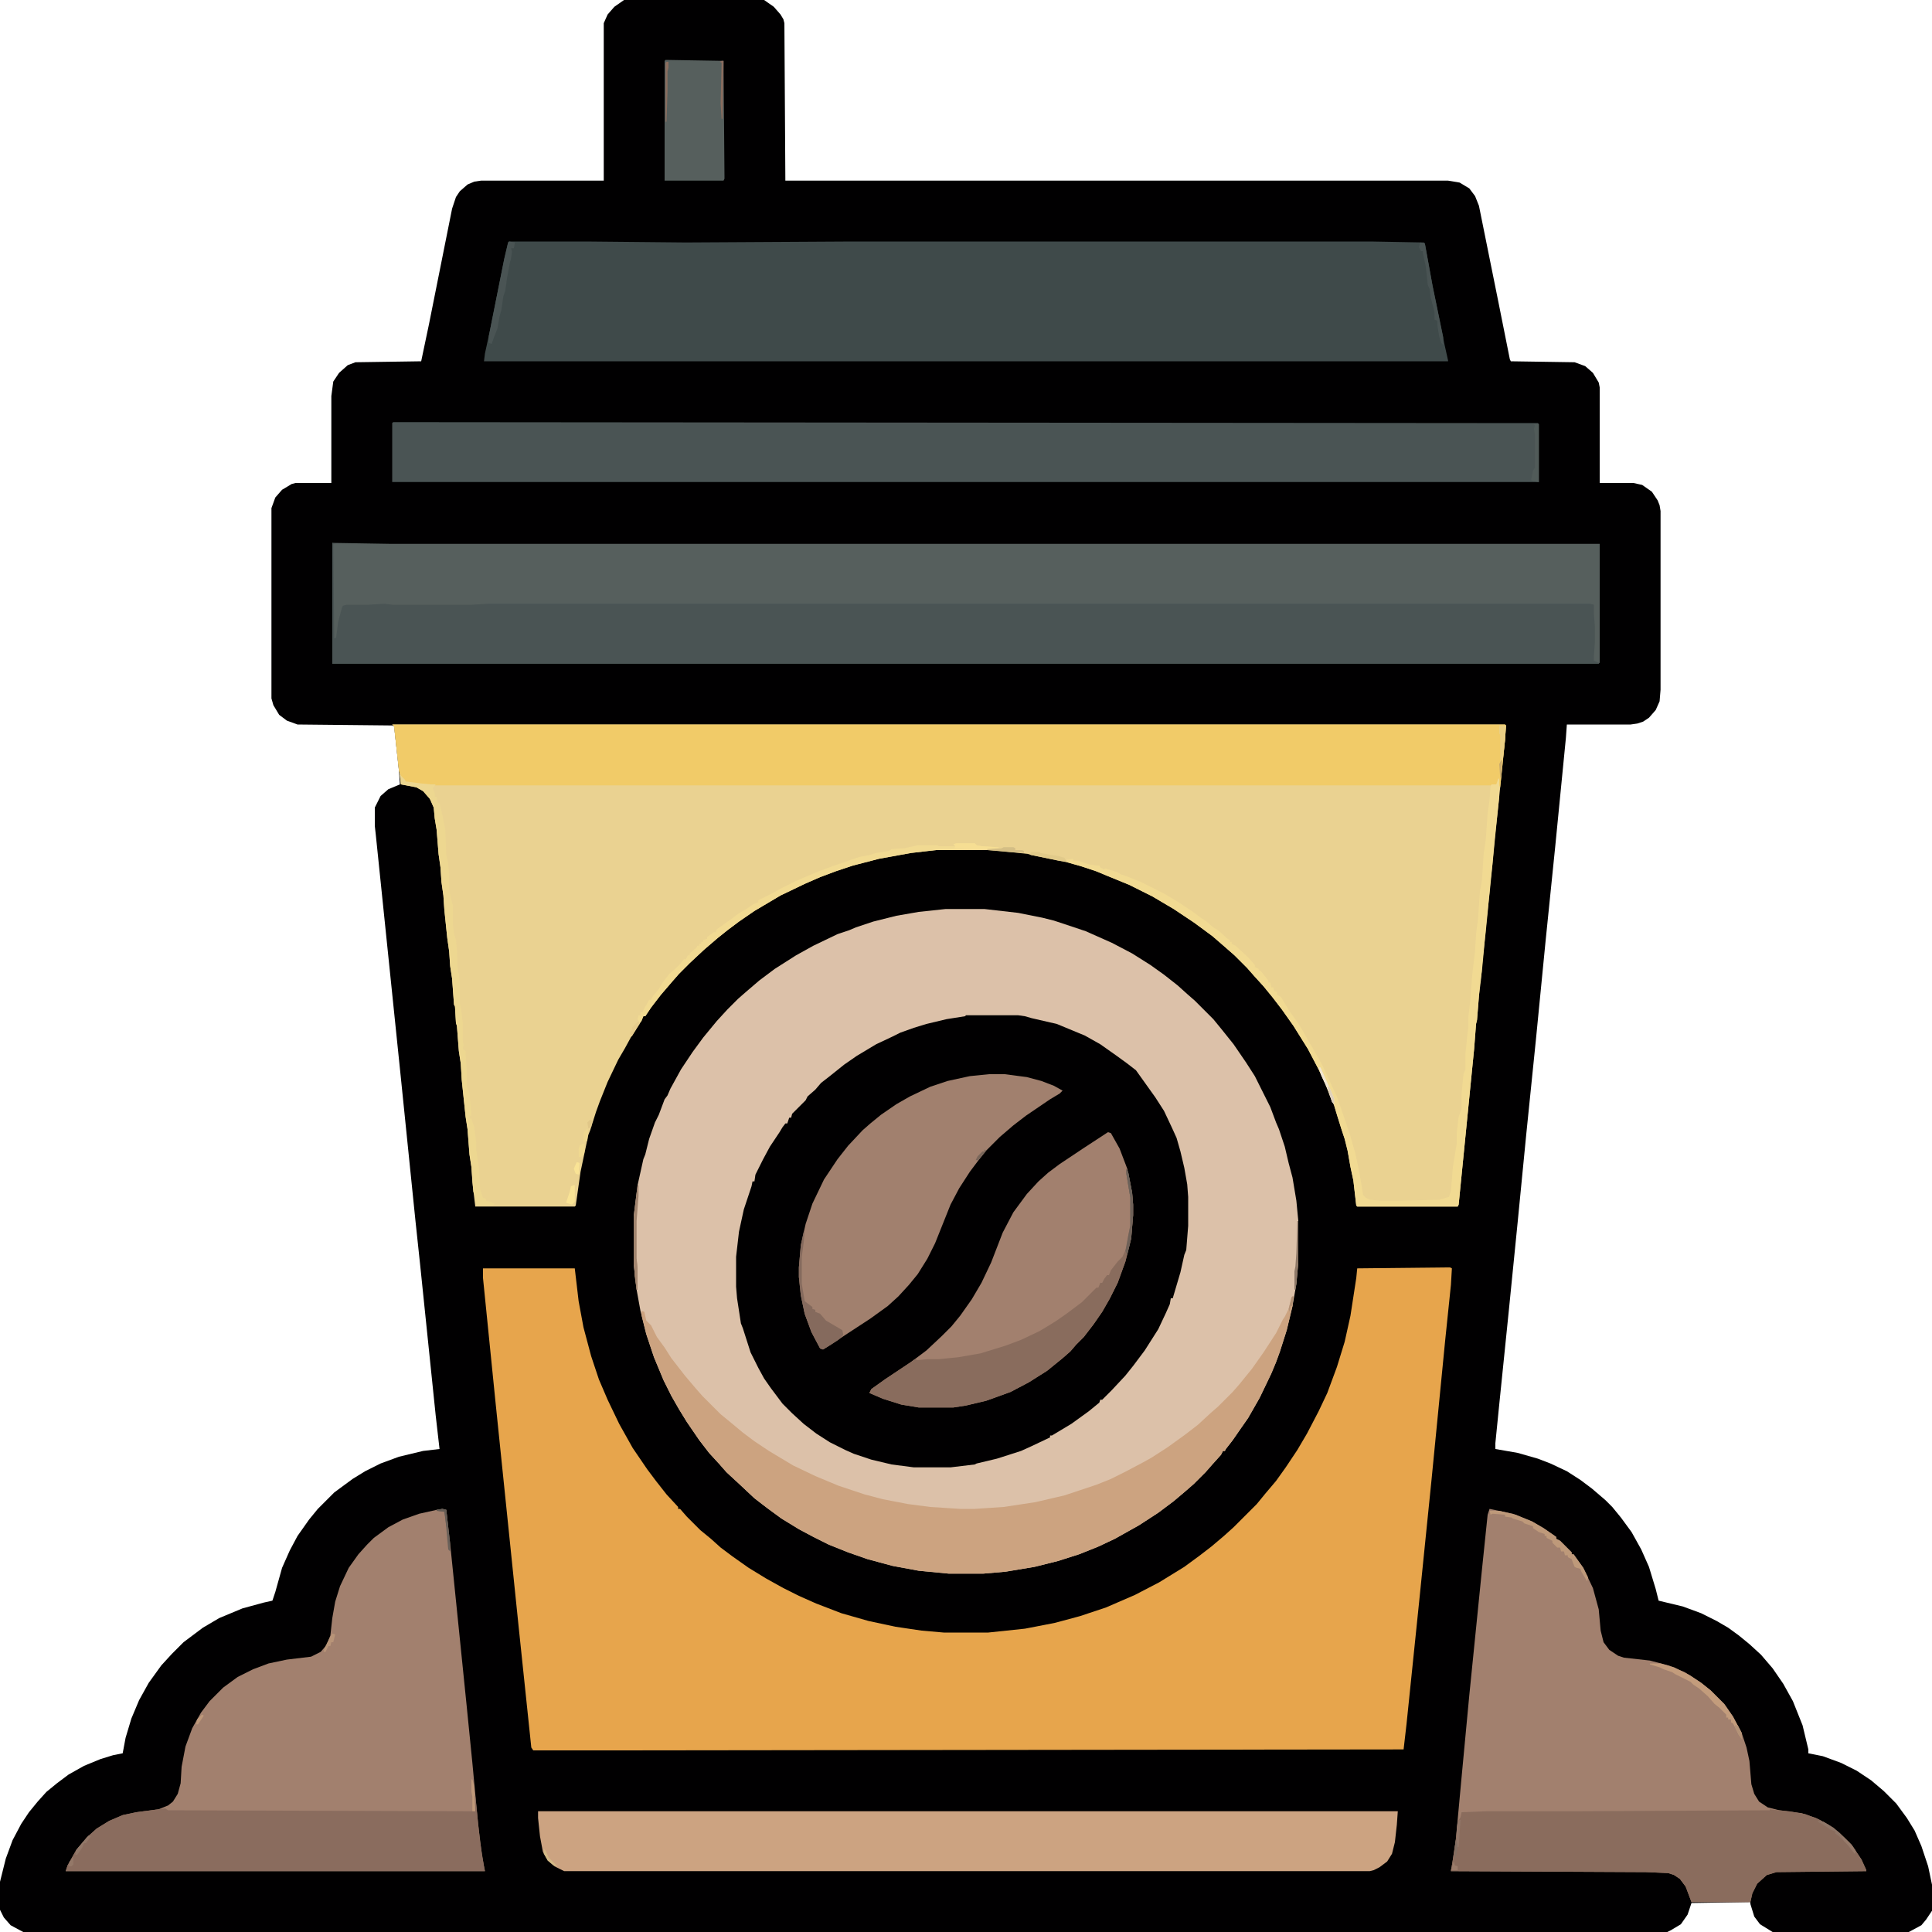 <?xml version="1.0" encoding="UTF-8"?>
<svg version="1.1" viewBox="0 0 2000 2000" width="1280" height="1280" xmlns="http://www.w3.org/2000/svg">
<path transform="translate(646)" d="m0 0h145l10 7 7 8 3 5 1 4 1 163h686l12 2 10 6 6 8 4 10 20 99 12 60 1 2 66 1 11 4 8 7 6 10 1 5v99h35l9 2 10 7 6 9 2 5 1 6v185l-1 12-4 9-7 8-6 4-6 2-7 1h-66l-1 14-11 112-10 98-10 102-10 98-9 92-9 90-10 98-4 40v6l23 4 21 6 13 5 17 8 14 9 12 9 14 12 7 7 9 11 11 15 10 18 8 18 7 23 3 12 25 6 19 7 16 8 12 7 11 8 11 9 12 11 12 14 11 16 10 18 10 25 6 25v4l15 3 19 7 16 8 15 10 13 11 13 13 11 15 8 13 7 16 7 21 4 19v27l-6 9-5 6-13 7h-141l-13-8-6-8-4-13v-2l-61 1-4 12-7 10-10 6-4 2h-1702l-13-7-7-8-4-8v-29l6-24 7-19 9-17 8-12 9-11 9-10 11-9 12-9 16-9 17-7 13-4 10-2 3-16 6-20 8-19 10-18 13-18 11-12 12-12 20-15 17-10 24-10 22-6 9-2 3-9 7-25 8-18 8-15 12-17 9-11 17-17 19-14 13-8 16-8 19-7 25-6 17-2-4-35-16-155-5-47-15-147-26-252-1-9v-19l6-12 8-7 12-5-1-14-5-46-2-1-98-1-11-4-8-6-6-10-2-7v-197l4-11 7-8 10-6 4-1h37v-90l2-15 6-9 9-8 8-3 68-1 8-38 24-120 4-12 4-6 8-7 7-3 7-1h127v-163l4-9 7-8z" fill="#010001"/>
<path transform="translate(979,941)" d="m0 0h40l35 4 25 5 12 3 33 11 27 12 21 11 19 12 14 10 14 11 10 9 8 7 19 19 9 11 12 15 13 19 9 14 16 32 6 16 3 7 6 18 4 17 4 15 4 24 2 21v43l-2 22-4 23-6 25-7 22-4 11-5 12-12 25-12 21-7 10-9 13-7 9-1 2h-2l-2 4-9 10-7 8-12 12-8 7-13 11-16 12-20 13-25 14-17 8-20 8-22 7-24 6-30 5-23 2h-36l-31-3-27-5-26-7-20-7-20-8-16-8-15-8-18-11-15-11-13-10-16-15-13-12-7-8-11-12-10-13-13-19-8-13-8-14-8-16-10-24-8-24-6-24-4-22-3-26v-50l4-32 6-27 2-5 4-16 6-17 4-8 6-16 3-4 3-7 11-20 12-18 11-15 14-17 11-12 11-11 8-7 14-12 16-12 22-14 18-10 25-12 12-4 7-3 18-6 24-6 23-4z" fill="#DCC1A9"/>
<path transform="translate(406,750)" d="m0 0h1152l1 1-1 15-10 98-3 31-2 16-3 34-2 20-3 26-2 24-2 16-2 25-1 4-2 26-16 161-1 2h-104l-1-1-3-26-3-14-3-17-3-12-3-9-5-16-3-10-4-9-5-13-7-15-11-21-15-24-12-17-10-13-9-11-10-11-7-8-13-13-8-7-15-13-19-14-21-14-22-13-24-12-22-9-12-5-15-5-14-4-39-8-3-1-28-3-14-1h-53l-26 3-33 6-27 7-18 6-16 6-16 7-25 12-27 16-16 11-12 9-10 8-14 12-15 14-11 11-7 8-12 14-10 13-6 9h-2l-2 5-11 17-6 11-7 12-11 23-8 20-4 11-6 19-2 5-8 38-5 35-1 1h-103l-3-25-1-16-2-13-2-26-2-13-4-38-1-17-2-13-2-26-1-3-1-17-1-2-2-27-2-13-1-15-2-14-3-29-1-15-2-14-1-15-2-14-2-25-2-12-1-11-4-9-7-8-7-4-16-3-3-24-4-36z" fill="#EAD291"/>
<path transform="translate(1501,1312)" d="m0 0 2 1-1 17-6 58-14 143-13 128-13 126-3 26-832 1h-69l-2-3-13-124-24-233-13-129v-10h95l4 34 5 27 8 30 8 24 9 21 12 25 14 25 15 22 9 12 11 14 12 13v2h2l7 8 14 14 11 9 10 9 12 9 17 12 18 11 18 10 16 8 18 8 26 10 28 8 28 6 27 4 23 2h46l38-4 31-6 26-7 27-9 30-13 25-13 26-16 15-11 13-10 13-11 10-9 24-24 9-11 11-13 10-14 12-18 10-17 12-23 9-19 10-27 8-26 6-27 6-39 1-10z" fill="#E7A54C"/>
<path transform="translate(1e3 1051)" d="m0 0h54l7 1 7 2 26 6 29 12 16 9 17 12 11 8 9 7 20 28 9 14 8 17 5 11 4 14 4 17 3 17 1 13v30l-2 25-2 5-4 18-8 27h-2l-1 6-4 9-8 17-14 22-12 16-8 10-14 15-10 10h-2l-1 3-11 9-18 13-20 12h-2v2l-19 9-11 5-25 8-21 5-2 1-25 3h-38l-23-3-21-5-18-6-9-4-16-8-14-9-13-10-12-11-10-10-12-16-7-10-6-11-8-16-8-25-2-5-4-26-1-12v-31l3-26 5-23 8-24 1-5h2l1-7 8-16 7-13 10-15 3-5 3-4h2l2-6h2l1-4 14-14 2-4 8-7 6-7 9-7 15-12 13-9 20-12 17-8 8-4 14-5 13-4 21-5 19-3z" fill="#010001"/>
<path transform="translate(344,562)" d="m0 0 61 1h1251v123l-1 1h-1311z" fill="#565F5D"/>
<path transform="translate(527,250)" d="m0 0h80l103 1 172-1h537l55 1 1 1 8 44 12 59 4 18v1h-998l1-8 5-23 15-75 4-17z" fill="#3F4A4A"/>
<path transform="translate(1542,1562)" d="m0 0 24 5 20 8 12 7 13 9v2l4 2 12 12v2h2l10 14 10 21 6 22 2 22 3 12 6 8 9 6 6 2 27 3 19 5 17 7 17 11 10 8 14 14 9 13 9 17 5 15 3 14 2 24 3 10 5 8 9 6 12 3 23 3 15 5 13 7 11 8 13 13 10 15 5 11v1l-93 1-10 3-10 9-5 10-2 9h-61l-6-16-6-8-6-4-6-2-23-1-202-1 2-12 3-20 6-65 8-85 13-129 6-58z" fill="#A2806E"/>
<path transform="translate(458,1562)" d="m0 0 4 1 4 35 17 167 6 60 6 64 4 32 3 16h-434l2-6 9-16 11-13 10-9 13-8 14-6 14-3 23-3 10-4 5-4 5-8 3-11 1-17 4-21 7-19 9-16 9-12 14-14 15-11 16-8 16-6 19-4 25-3 10-5 6-7 4-10 2-18 3-17 5-16 9-19 10-14 9-10 7-7 15-11 15-8 17-6 18-4z" fill="#A2806E"/>
<path transform="translate(344,562)" d="m0 0 4 1h-3l1 98 2-1 2-16 4-15 1-2 4-1h23l16-1 8 1h83l16-1h1141l4 1v10l1 12v17l-1 14v5l5 2v1h-1311z" fill="#4A5454"/>
<path transform="translate(407,437)" d="m0 0 1185 1 1 1v60h-1187v-61z" fill="#4A5454"/>
<path transform="translate(406,750)" d="m0 0h1152l1 1-1 15-5 49-2-4-4 2h-1104l-19-2-5-2-4-6-2-5-5-46z" fill="#F1CB68"/>
<path transform="translate(557,1875)" d="m0 0h890l-1 14-2 18-3 12-5 8-8 6-6 3-4 1h-834l-10-5-7-6-5-9-3-16-2-19z" fill="#CCA381"/>
<path transform="translate(1338,1342)" d="m0 0h1l-1 10-6 25-7 22-4 11-5 12-12 25-12 21-7 10-9 13-7 9-1 2h-2l-2 4-9 10-7 8-12 12-8 7-13 11-16 12-20 13-25 14-17 8-20 8-22 7-24 6-30 5-23 2h-36l-31-3-27-5-26-7-20-7-20-8-16-8-15-8-18-11-15-11-13-10-16-15-13-12-7-8-11-12-10-13-13-19-8-13-8-14-8-16-10-24-8-24-5-20v-4l3 1 2 9 5 5 6 12 8 11 7 11 14 18 11 13 7 8 19 19 11 9 12 10 12 9 15 10 25 15 23 11 24 10 27 9 19 5 26 5 23 3 31 2h15l30-2 33-5 30-7 33-11 15-6 16-8 17-9 9-5 17-11 18-13 13-10 13-12 8-7 15-15 7-8 13-16 12-17 13-20 7-14 2-3 4-8 3-12z" fill="#CCA380"/>
<path transform="translate(1024,1112)" d="m0 0h16l23 3 15 4 13 5 9 5-3 3-10 6-25 17-13 10-14 12-14 14-8 10-9 12-11 17-9 17-16 40-8 16-10 16-9 11-11 12-11 10-18 13-26 17-15 10-8 5-3-1-9-17-7-19-4-19-2-19v-10l2-23 5-22 7-21 12-25 14-21 11-14 15-16 8-7 11-9 16-11 14-8 21-10 18-6 23-5z" fill="#A1806E"/>
<path transform="translate(1147,1172)" d="m0 0 3 1 9 16 8 21 5 25 1 12v11l-2 24-6 24-8 22-8 16-8 14-9 13-10 13-8 8-6 7-8 7-16 13-19 12-19 10-25 9-21 5-13 2h-36l-18-3-19-6-14-6 2-4 14-10 27-18 16-12 16-15 10-10 9-11 12-17 10-17 10-21 12-31 11-21 14-19 12-13 10-9 12-9 24-16z" fill="#A2806E"/>
<path transform="translate(1832,1873)" d="m0 0 20 2 17 3 15 6 14 8 12 11 7 7 10 15 5 11v1l-93 1-10 3-10 9-5 10-2 9h-61l-6-16-6-8-6-4-6-2-23-1-202-1 2-12 3-20 2-19 3-5 1-5 26-1h91l202-1z" fill="#8A6C5D"/>
<path transform="translate(491,1859)" d="m0 0h1l5 48 4 25 1 5h-434l2-6 9-16 11-13 10-9 13-8 14-6 14-3 23-3 7-1 3 2 318 1-1-5z" fill="#8A6C5E"/>
<path transform="translate(1166,1210)" d="m0 0 2 4 4 21 1 12v11l-2 24-6 24-8 22-8 16-8 14-9 13-10 13-8 8-6 7-8 7-16 13-19 12-19 10-25 9-21 5-13 2h-36l-18-3-19-6-14-6 2-4 14-10 27-18 4-3 3 1 10-1h12l20-2 23-4 26-8 16-6 19-9 10-6 8-5 10-7 16-12 15-15h2l2-5h2l2-4 3-4h2l2-5 7-9 5-5 4-9 2-13 2-10v-30l-4-24z" fill="#896C5D"/>
<path transform="translate(689,62)" d="m0 0 60 1 1 122-1 2h-61v-124z" fill="#565F5D"/>
<path transform="translate(1551,806)" d="m0 0h1v19l-5 46-3 34-2 20-3 26-3 34-2 21-2 13-3 37-1 4-2 26-16 161-1 2h-104l-1-1-3-26-3-14-3-17-3-12-3-9-5-16-3-10-4-9-5-13-7-15-11-21-15-24-12-17-10-13-9-11-10-11-7-8-13-13-8-7-15-13-19-14-21-14-22-13-24-12-22-9-12-5-15-5-14-4-2-1v-2l7-1v2h5l12 4 7 1h3l1 2 4 2 1-1 13 4 3 2 6 2 15 6 24 12 15 9 15 10 8 6 6 4 7 6 5 3 10 9 2 1v2h2v2l4 2 13 12 7 8v2l4 2v2h2l8 10v2h2l1 5h2l1 4 3 1v3l4 2 9 15 8 11 5 8 5 9 3 5 12 21 8 17 5 11 3 6 3 9 10 29 6 21 3 14 3 16 2 13 3 3 4 2 12 1h16l44-1 10-3 2-6 2-25 4-24v-11l2-17 3-8v-16l2-20 2-5v-17l1-8 1-11 1-7v-11l2-17 2-26 3-26 1-17 2-15 2-29 2-11 2-29 2-13 2-28 2-14 1-14 1-2h5z" fill="#F1DA92"/>
<path transform="translate(414,802)" d="m0 0 5 5 1 2 16 2 10 1h5l-3 4 2 5v4h2l1 6h2l3 13 3 15 1 26 2 9 1 11v16l2 10 2 7v20l1 9 2 6 1 9 1 24 1 2 1 11v19l2 11v2l1 7v18l1 7-1 1 1 3 2 1v3l1 16v17l3 7 2 24h-2v3h2l3 9 2 16v8l3 20 1 20 3 9 3 1v2l4 1 5 2-2 2h-17l-2-13-1-1-2-26-2-13-2-26-2-13-4-38-1-17-2-13-2-26-1-3-1-17-1-2-2-27-2-13-1-15-2-14-3-29-1-15-2-14-1-15-2-14-2-25-2-12-1-11-4-9-7-8-7-4-16-3z" fill="#EDD790"/>
<path transform="translate(990,873)" d="m0 0h19l2 2 5 1 16 1 5 1v1l-68 1-26 3-33 6-27 7-18 6-16 6-16 7-25 12-27 16-16 11-12 9-10 8-14 12-15 14-11 11-7 8-12 14-10 13-6 9h-2l-2 5-2 2-2-4 1-4h2v-3h2l2-4 5-9h2l2-4 6-7 4-7 7-9 6-5 5-5 4-5h2l2-4h2v-2l7-6 1-2h2v-2h2v-2h2v-2l4-1v-2l7-5h2l1-3 17-12 5-4 7-4 9-6 5-2v-2l12-6 11-6 16-8 21-9 16-6 12-4 8-3 9-3 11-2 6-2 13-2 3-2 14-1 13-3h20l2 1h17l-2-2z" fill="#F1DA92"/>
<path transform="translate(832,1275)" d="m0 0h1l-1 11-2 15v28l3 18 8 6v2l3 1v2l5 2 6 7 17 10 1 5-5 5-11 7-5 3-3-1-9-17-7-19-4-19-2-19v-10l2-23z" fill="#856A5D"/>
<path transform="translate(527,250)" d="m0 0 6 1-1 6h-3l1 3-1 8-1 3-3 16-2 14-2 6-2 14-2 7-2 12-4 10-2 6-3-1v-7l16-80 4-17z" fill="#4A5454"/>
<path transform="translate(1708,1722)" d="m0 0h11l14 4 16 8 12 8 10 8 14 14 9 13 9 17v6l-3-4-6-12-2-1v-3h-3v-2h-2v-3l-7-7-5-4-7-8-9-8-6-4-3-3-16-8-3-2-9-3-4-2-10-3z" fill="#C39C7C"/>
<path transform="translate(1542,1564)" d="m0 0h10l17 4 17 7 12 7 13 9v2l4 2 12 12v2h2l10 14 5 10-1 4-6-10-1-3-4-1-2-1-2-5-1-3-4-2v-2h-3l-1-4h-3l-1-4h-3l-5-5v-2l-6-3v-2h-2v-2l-6-2-6-4v-2l-9-3-2-2-10-3-1-1-7-1v-2l-13-1-2 1z" fill="#BE997A"/>
<path transform="translate(1470,251)" d="m0 0 5 1 8 44 11 53v8l-2-2-2-6-2-12v-5l-3-1v-7l-1-5-3-11-1-9-2-4-2-19-3-14v-2h-2l-2-4z" fill="#495353"/>
<path transform="translate(1587,439)" d="m0 0h6v60l-6-1-2-1 2-10 2-3v-34l-1-6 1-4z" fill="#515B59"/>
<path transform="translate(660,1227)" d="m0 0h1v11l-2 26v39l1 11v21h-1l-3-26v-50z" fill="#A1846E"/>
<path transform="translate(990,873)" d="m0 0h19l2 2 5 1 16 1 5 1v1h-28l-21-1 1-2-2-2z" fill="#F6DE93"/>
<path transform="translate(1552,751)" d="m0 0h7l-1 15-2 18-2 6h-1v-29l-1-2z" fill="#EACF85"/>
<path transform="translate(1166,1210)" d="m0 0 2 4 4 21 1 12v11l-2 24-4 17-2-4 3-16 2-10v-30l-4-24z" fill="#6F6158"/>
<path transform="translate(1067,882)" d="m0 0h9l1 1 11 2 7 1 7 2 2 4-8-1-29-6z" fill="#E1CA8A"/>
<path transform="translate(594,1227)" d="m0 0h1v17l-3 3-6-2 4-12 1-5z" fill="#F9E395"/>
<path transform="translate(1343,1264)" d="m0 0h1v43l-2 22-1 6h-1v-19l1-5 1-14z" fill="#8D7867"/>
<path transform="translate(1882,1885)" d="m0 0 6 1 11 7 10 9 8 8 4 6-1 3-7-9-9-9-4-3v-2l-5-2-9-6-4-2z" fill="#8F7668"/>
<path transform="translate(1039,877)" d="m0 0h10l2 1v2h7l2 1v2l-16-1-22-2v-1l15-1z" fill="#D4BE85"/>
<path transform="translate(690,64)" d="m0 0h2v6l-1 4v20l-1 32h-1v-61z" fill="#8B6D5E"/>
<path transform="translate(458,1562)" d="m0 0 4 1 4 35v8l-2-2-3-33-1-6-8-1v-1z" fill="#696059"/>
<path transform="translate(1365,1105)" d="m0 0h2l12 27 2 5v6l-2-2-4-12-7-15z" fill="#F1E6D1"/>
<path transform="translate(747,63)" d="m0 0h2l-1 60h-1l-1-16 1-42-2-1z" fill="#8A6C5E"/>
<path transform="translate(344,1691)" d="m0 0 3 1-2 8h-2l-1 4h-2l-3 6h-2l1-4 5-10z" fill="#B89478"/>
<path transform="translate(657,1303)" d="m0 0h2l1 11v21h-1l-2-14z" fill="#A58770"/>
<path transform="translate(488,1842)" d="m0 0h1l2 7 1 26h-3v-15l-1-5z" fill="#BF997A"/>
<path transform="translate(603,1184)" d="m0 0h2v9l-2 4-4 1v-8l1-4z" fill="#F0D990"/>
<path transform="translate(92,1900)" d="m0 0 2 1-5 7h-2l-2 5-5 7h-2l1-5 11-13z" fill="#927869"/>
<path transform="translate(1511,1884)" d="m0 0h1l-1 13-1 15h-2v-18l1-8z" fill="#917668"/>
<path transform="translate(1166,1210)" d="m0 0 2 4 4 21v7l-2-3-4-24z" fill="#6B6159"/>
<path transform="translate(607,1169)" d="m0 0h2l-1 12h-2l-1 2-1-2v-8z" fill="#EED78F"/>
<path transform="translate(597,1203)" d="m0 0 3 1-1 12-3-1-2-5z" fill="#F9E395"/>
<path transform="translate(661,1057)" d="m0 0 1 3-8 13-2-3 1-3h2l-1-3 5-5z" fill="#E6CC8C"/>
<path transform="translate(1907,1901)" d="m0 0 7 6 7 9-1 3-7-9-4-4z" fill="#967A6A"/>
<path transform="translate(563,1914)" d="m0 0 2 2 3 7 9 9-4-1-6-5-4-7z" fill="#D4BA87"/>
<path transform="translate(458,1562)" d="m0 0 4 1 2 19-2-2-2-15-8-1v-1z" fill="#655D56"/>
<path transform="translate(1338,1342)" d="m0 0h1l-1 10h-2l-1 6-1-3 3-12z" fill="#B19075"/>
<path transform="translate(1505,1927)" d="m0 0 1 4 3 1v4h-7z" fill="#9C7D6B"/>
<path transform="translate(1796,1786)" d="m0 0h3l4 8v6l-3-4-4-8z" fill="#B39277"/>
<path transform="translate(1019,1190)" d="m0 0 2 1-8 10h-3l2-4 5-5h2z" fill="#79665A"/>
<path transform="translate(1374,1125)" d="m0 0h2l5 12v6l-2-2-4-12z" fill="#E0D1BA"/>
<path transform="translate(209,1775)" d="m0 0 2 1-6 9h-2l1-5z" fill="#BD987A"/>
<path transform="translate(611,1159)" d="m0 0 2 1-1 7-3 1-1-6z" fill="#E1C788"/>
<path transform="translate(1554,787)" d="m0 0h1l-1 18h-1l-1-14z" fill="#C9AA6D"/>
<path transform="translate(1507,1905)" d="m0 0h1l1 9-2 9h-1v-10z" fill="#826E62"/>
<path transform="translate(76,1923)" d="m0 0v3 4l-2 2h-3l1-5z" fill="#947868"/>
</svg>
